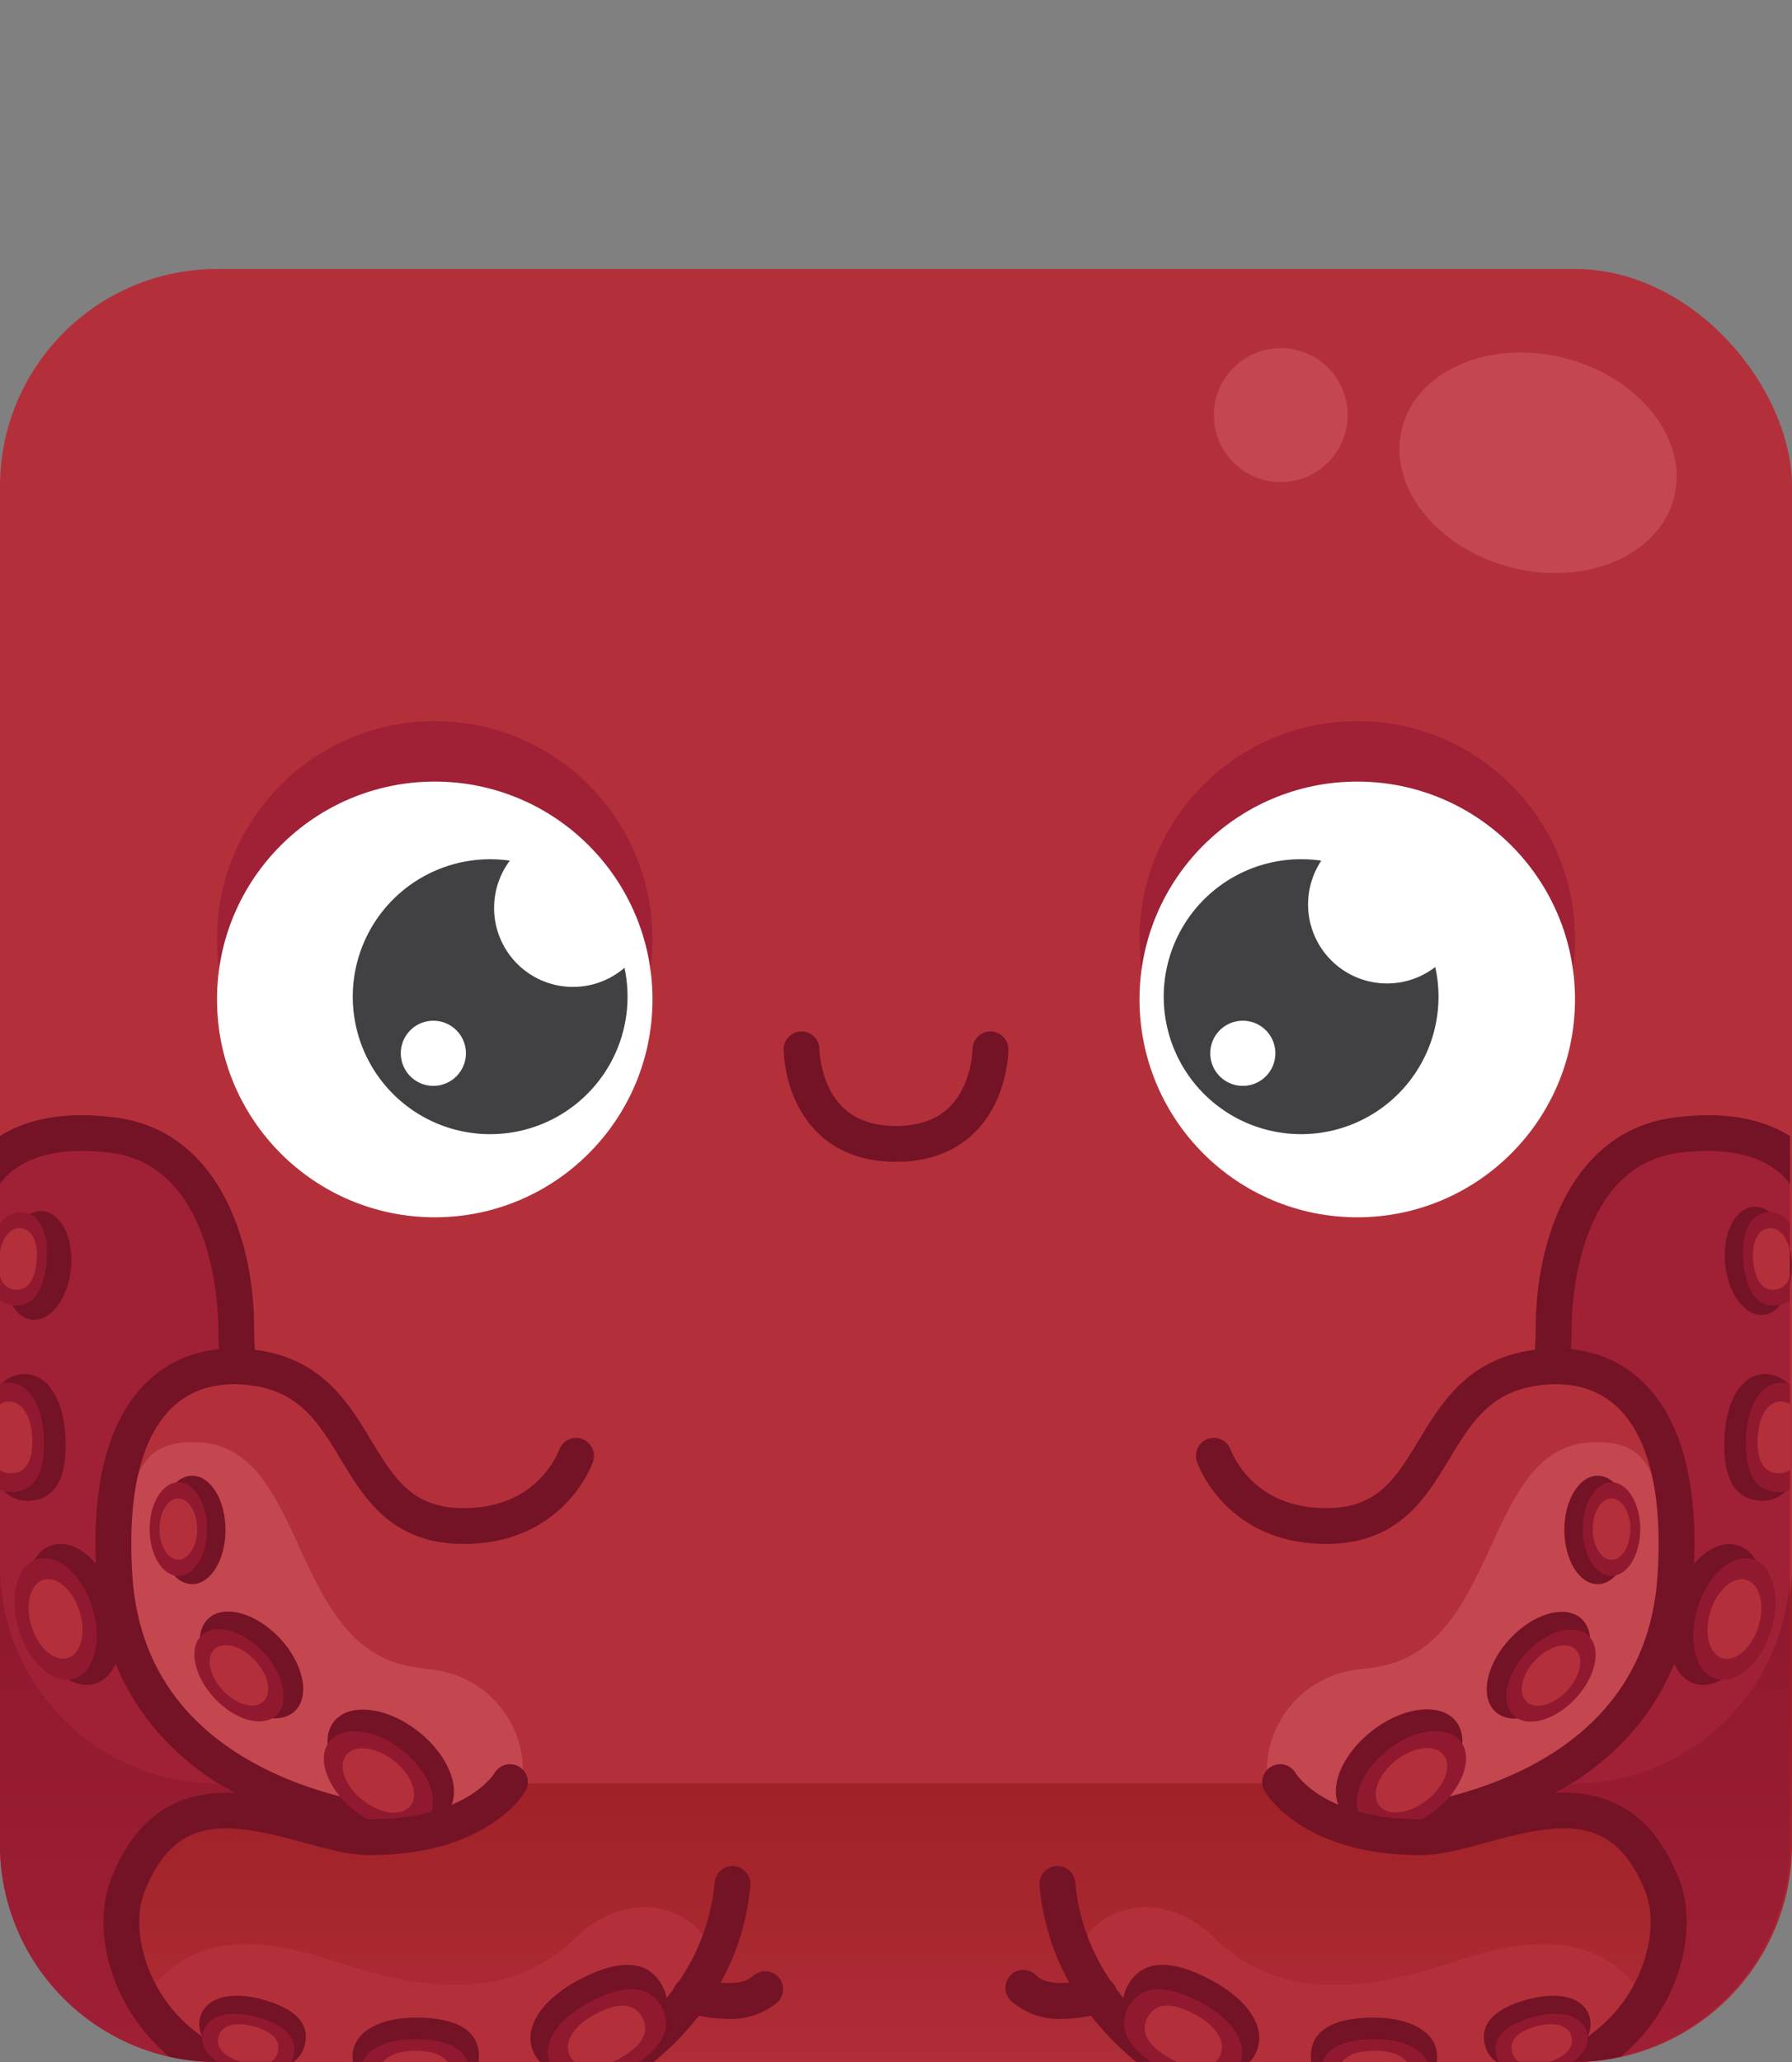 <?xml version="1.0" encoding="UTF-8" standalone="no"?>
<svg
   xmlns:dc="http://purl.org/dc/elements/1.1/"
   xmlns:cc="http://creativecommons.org/ns#"
   xmlns:rdf="http://www.w3.org/1999/02/22-rdf-syntax-ns#"
   xmlns:svg="http://www.w3.org/2000/svg"
   xmlns="http://www.w3.org/2000/svg"
   xmlns:xlink="http://www.w3.org/1999/xlink"
   xmlns:sodipodi="http://sodipodi.sourceforge.net/DTD/sodipodi-0.dtd"
   xmlns:inkscape="http://www.inkscape.org/namespaces/inkscape"
   id="Layer_1"
   data-name="Layer 1"
   viewBox="0 0 300 345"
   version="1.1"
   sodipodi:docname="crimsonOctopus.svg"
   inkscape:version="0.92.4 (5da689c313, 2019-01-14)">
  <rect x="0" y="0" width="300" height="345" fill="#808080" stroke="none"/>
  <sodipodi:namedview
     pagecolor="#ffffff"
     bordercolor="#666666"
     borderopacity="1"
     objecttolerance="10"
     gridtolerance="10"
     guidetolerance="10"
     inkscape:pageopacity="0"
     inkscape:pageshadow="2"
     inkscape:window-width="2400"
     inkscape:window-height="1271"
     id="namedview1008"
     showgrid="false"
     inkscape:zoom="1.5623188"
     inkscape:cx="147.95908"
     inkscape:cy="221.6939"
     inkscape:window-x="2391"
     inkscape:window-y="-9"
     inkscape:window-maximized="1"
     inkscape:current-layer="underwater_2" />
  <defs
     id="defs828">
    <style
       id="style815">.cls-1{fill:url(#linear-gradient);}.cls-2{fill:#b3303b;}.cls-3{fill:#a02036;}.cls-4{fill:#741226;}.cls-5{fill:#91192f;}.cls-6{fill:#c4474f;}.cls-7{fill:none;stroke:#741226;stroke-linecap:round;stroke-miterlimit:10;stroke-width:6px;}.cls-8{fill:url(#linear-gradient-2);}.cls-9{fill:url(#linear-gradient-3);}.cls-10{fill:#fff;}.cls-11{fill:#414042;}.cls-12{fill:#891831;}.cls-13{fill:#dcbf9a;}.cls-14{fill:#d49d7e;}</style>
    <linearGradient
       id="linear-gradient"
       x1="150"
       y1="356.11"
       x2="150"
       y2="161.16"
       gradientUnits="userSpaceOnUse">
      <stop
         offset="0"
         stop-color="#b3303b"
         id="stop817" />
      <stop
         offset="0.4"
         stop-color="#991c20"
         id="stop819" />
    </linearGradient>
    <linearGradient
       id="linear-gradient-2"
       x1="24.31"
       y1="346.71"
       x2="24.31"
       y2="157.83"
       gradientUnits="userSpaceOnUse">
      <stop
         offset="0"
         stop-color="#a02036"
         id="stop822" />
      <stop
         offset="0.38"
         stop-color="#91192f"
         id="stop824" />
    </linearGradient>
    <linearGradient
       id="linear-gradient-3"
       x1="-144.59"
       y1="346.71"
       x2="-144.59"
       y2="157.83"
       gradientTransform="matrix(-1, 0, 0, 1, 130.75, 0)"
       xlink:href="#linear-gradient-2" />
  </defs>
  <g
     id="underwater_2"
     data-name="underwater 2">
    <path
       class="cls-1"
       d="M263.62,345H36.38A36.38,36.38,0,0,1,0,308.62V259.14H300v49.48A36.38,36.38,0,0,1,263.62,345Z"
       id="path830" />
    <rect
       class="cls-2"
       y="45"
       width="300"
       height="253.39"
       rx="36.38"
       id="rect832" />
    <path
       class="cls-3"
       d="M39.58,222.31c0-9.19-3.22-30.24-20.77-32.37-9.53-1.16-15.31,1-18.81,3.87V262a36.38,36.38,0,0,0,36.38,36.38l2.17.83c3-.39,4.77-.83,4.77-.83L54.55,247C42.07,247,39.58,231.5,39.58,222.31Z"
       id="path834" />
    <path
       class="cls-4"
       d="M54.55,244c-11.11,0-12-16.61-12-21.7,0-15-6.13-33.25-23.41-35.35-7.93-1-14.36.1-19.17,3.14v8a11.94,11.94,0,0,1,1.88-2c3.64-3,9.21-4.12,16.57-3.22,17.62,2.14,18.13,26.61,18.13,29.39,0,13.39,4.72,27.7,18,27.7a3,3,0,1,0,0-6Z"
       id="path836" />
    <ellipse
       class="cls-4"
       cx="12.32"
       cy="270.12"
       rx="7.46"
       ry="12.13"
       transform="translate(-79.98 15.96) rotate(-17.35)"
       id="ellipse838" />
    <ellipse
       class="cls-5"
       cx="9.3"
       cy="270.87"
       rx="6.44"
       ry="10.47"
       transform="translate(-80.34 15.09) rotate(-17.35)"
       id="ellipse840" />
    <ellipse
       class="cls-2"
       cx="9.29"
       cy="270.87"
       rx="4.21"
       ry="6.85"
       transform="translate(-80.34 15.09) rotate(-17.35)"
       id="ellipse842" />
    <path
       class="cls-4"
       d="M10.93,240.1c-.35-5.84-2.92-10.44-7.14-10.18a5.11,5.11,0,0,0-3.79,2V248.6a5.35,5.35,0,0,0,5.06,2.47C10,250.78,11.28,246,10.93,240.1Z"
       id="path844" />
    <path
       class="cls-5"
       d="M1.16,231.36a4.77,4.77,0,0,0-1.16.23v17.68a5,5,0,0,0,2.25.35c4.23-.25,5.37-4.42,5.07-9.46S4.8,231.15,1.16,231.36Z"
       id="path846" />
    <path
       class="cls-2"
       d="M1.34,234.51a2.87,2.87,0,0,0-1.34.43v11a3.1,3.1,0,0,0,2.05.55c2.77-.17,3.52-2.9,3.32-6.2S3.72,234.37,1.34,234.51Z"
       id="path848" />
    <ellipse
       class="cls-4"
       cx="5.31"
       cy="210.97"
       rx="9.07"
       ry="5.57"
       transform="matrix(0.1, -1, 1, 0.1, -205.2, 195.94)"
       id="ellipse850" />
    <path
       class="cls-5"
       d="M3.76,202.82A4.06,4.06,0,0,0,0,204.73v12.8a4.1,4.1,0,0,0,2.25.87c3.62.35,5.13-3,5.54-7.33S6.87,203.12,3.76,202.82Z"
       id="path852" />
    <path
       class="cls-2"
       d="M3.49,205.51c-1.8-.17-3,1.52-3.49,3.88v4a2.77,2.77,0,0,0,2.51,2.37c2.36.23,3.35-2,3.62-4.8S5.53,205.71,3.49,205.51Z"
       id="path854" />
    <path
       class="cls-2"
       d="M96.44,243.58S92.35,255.66,77,255.32c-19.4-.43-15.08-23.74-34.37-26.47-13.52-1.91-25.3,6.82-23.49,34.9,2.54,39.55,49.35,41.8,49.35,41.8l20.09-7.16"
       id="path856" />
    <path
       class="cls-6"
       d="M68.51,305.55l18.86-6.72h0a17.1,17.1,0,0,0-15.1-19.49c-1.18-.12-2.44-.3-3.76-.55-20-3.83-17.19-36.43-35.06-37.45-11.8-.67-13.34,7.46-11.68,34.93C32.13,303.8,68.51,305.55,68.51,305.55Z"
       id="path858" />
    <path
       class="cls-7"
       d="M68.51,305.55s-46.81-2.25-49.35-41.8c-1.81-28.08,10-36.81,23.49-34.9,19.29,2.73,15,26,34.37,26.47,15.33.34,19.42-11.74,19.42-11.74"
       id="path860" />
    <ellipse
       class="cls-4"
       cx="65.43"
       cy="295.55"
       rx="7.46"
       ry="12.13"
       transform="translate(-207.21 164.02) rotate(-51.76)"
       id="ellipse862" />
    <ellipse
       class="cls-5"
       cx="63.36"
       cy="297.87"
       rx="6.44"
       ry="10.47"
       transform="translate(-209.82 163.29) rotate(-51.76)"
       id="ellipse864" />
    <ellipse
       class="cls-2"
       cx="63.35"
       cy="297.88"
       rx="4.21"
       ry="6.85"
       transform="translate(-209.83 163.28) rotate(-51.76)"
       id="ellipse866" />
    <ellipse
       class="cls-4"
       cx="42.09"
       cy="278.58"
       rx="6.51"
       ry="10.6"
       transform="translate(-178.64 103.49) rotate(-42.99)"
       id="ellipse868" />
    <ellipse
       class="cls-5"
       cx="40"
       cy="280.32"
       rx="5.62"
       ry="9.15"
       transform="translate(-180.39 102.53) rotate(-42.99)"
       id="ellipse870" />
    <ellipse
       class="cls-2"
       cx="39.99"
       cy="280.32"
       rx="3.68"
       ry="5.99"
       transform="translate(-180.39 102.53) rotate(-42.99)"
       id="ellipse872" />
    <ellipse
       class="cls-4"
       cx="32.18"
       cy="255.98"
       rx="5.57"
       ry="9.07"
       id="ellipse874" />
    <ellipse
       class="cls-5"
       cx="29.86"
       cy="255.84"
       rx="4.81"
       ry="7.83"
       id="ellipse876" />
    <ellipse
       class="cls-2"
       cx="29.85"
       cy="255.84"
       rx="3.15"
       ry="5.12"
       id="ellipse878" />
    <path
       class="cls-2"
       d="M96.51,324.08c-11.66,11.28-26,8.84-40.78,4-9.69-3.17-24.58-6.65-32.29,7.82a10.71,10.71,0,0,0-1,6.32,36.17,36.17,0,0,0,14,2.78h70.55l12-19.09C115.44,318.33,104.68,316.19,96.51,324.08Z"
       id="path880" />
    <path
       class="cls-8"
       d="M36.68,298.39h-.3A36.38,36.38,0,0,1,0,262v46.61A36.38,36.38,0,0,0,35.06,345C22.63,338.52,18,324,21.45,315.3c5.94-14.84,17.07-13.34,27.1-10.74l.06-.38A62.45,62.45,0,0,1,36.68,298.39Z"
       id="path882" />
    <path
       class="cls-4"
       d="M27.44,334.29c-3.89-5.76-5.18-12.94-3.21-17.88,5.18-12.93,13.89-11.61,26.6-8.13,4,1.08,7.68,2.11,11,2.11,19.82,0,25.91-10.31,26.16-10.75a3,3,0,0,0-1.09-4.05,3,3,0,0,0-4.1,1.05c-.19.31-4.89,7.75-21,7.75-2.48,0-5.83-.92-9.37-1.89-10.44-2.86-26.21-7.19-33.76,11.69-2.72,6.81-1.22,16,3.82,23.46a30.93,30.93,0,0,0,5.83,6.44,36.43,36.43,0,0,0,8.07.91h9A24.79,24.79,0,0,1,27.44,334.29Z"
       id="path884" />
    <path
       class="cls-4"
       d="M122.9,312.23a3,3,0,0,0-3.26,2.71c-1.86,20.39-20.33,29.7-20.61,29.83-.13.07-.25.15-.37.23h10.76c6.49-5.31,14.86-14.86,16.19-29.51A3,3,0,0,0,122.9,312.23Z"
       id="path886" />
    <path
       class="cls-4"
       d="M121.86,337.78a24.9,24.9,0,0,1-7.2-1.15,3,3,0,0,1,1.89-5.7c1.76.58,7.27,1.74,9.52-.32a3,3,0,1,1,4.06,4.42A12,12,0,0,1,121.86,337.78Z"
       id="path888" />
    <path
       class="cls-4"
       d="M96.61,331.42c-5.88,3.2-9.4,8.09-7.09,12.34a5.72,5.72,0,0,0,.9,1.24H102.8q.47-.22.93-.48c5.89-3.2,9.78-7.4,7.1-12.34S102.5,328.22,96.61,331.42Z"
       id="path890" />
    <path
       class="cls-5"
       d="M98.42,335.14C93.7,337.7,90.75,341.53,92,345h15c3.67-2.54,5.69-5.65,3.76-9.21C108.37,331.53,103.5,332.38,98.42,335.14Z"
       id="path892" />
    <path
       class="cls-2"
       d="M99.49,337.1c-3.33,1.81-5.32,4.57-4,7a3.19,3.19,0,0,0,.76.93h6.26c.34-.15.68-.31,1-.5,3.33-1.8,5.53-4.18,4-7S102.81,335.29,99.49,337.1Z"
       id="path894" />
    <path
       class="cls-4"
       d="M69.62,337.57c-5.85,0-10.6,2.29-10.6,6.52a5.4,5.4,0,0,0,.09.91h21a6.62,6.62,0,0,0,.06-.91C80.21,339.17,75.47,337.57,69.62,337.57Z"
       id="path896" />
    <path
       class="cls-5"
       d="M60.7,345H78.29c-1-2.83-4.59-3.82-8.83-3.82S61.82,342.51,60.7,345Z"
       id="path898" />
    <path
       class="cls-2"
       d="M64.11,345H74.92c-.93-1.37-3-1.87-5.46-1.87S65.1,343.78,64.11,345Z"
       id="path900" />
    <path
       class="cls-4"
       d="M43.71,334.48c-4.84-1.28-9.27-.44-10.2,3.06-.87,3.28,2.1,6.07,6.47,7.46h9.13A4.67,4.67,0,0,0,51,342.2C52.12,338.13,48.55,335.77,43.71,334.48Z"
       id="path902" />
    <path
       class="cls-5"
       d="M42.78,337.43c-4.18-1.11-8-.38-8.8,2.64-.51,1.92.51,3.64,2.39,4.93H48.76a4.91,4.91,0,0,0,.35-.91C50,340.58,47,338.54,42.78,337.43Z"
       id="path904" />
    <path
       class="cls-2"
       d="M42.35,339c-2.73-.73-5.23-.25-5.76,1.73s1.21,3.45,3.7,4.23h5.05a2.57,2.57,0,0,0,1.15-1.6C47.1,341.1,45.09,339.77,42.35,339Z"
       id="path906" />
    <path
       class="cls-3"
       d="M260.07,222.31c0-9.19,3.21-30.24,20.77-32.37,9.53-1.16,15.3,1,18.81,3.87V262a36.38,36.38,0,0,1-36.38,36.38l-2.18.83c-2.95-.39-4.76-.83-4.76-.83L245.09,247C257.58,247,260.07,231.5,260.07,222.31Z"
       id="path908" />
    <path
       class="cls-4"
       d="M245.09,244c11.12,0,12-16.61,12-21.7,0-15,6.13-33.25,23.41-35.35,7.93-1,14.36.1,19.17,3.14v8a12,12,0,0,0-1.89-2c-3.64-3-9.21-4.12-16.56-3.22-17.62,2.14-18.13,26.61-18.13,29.39,0,13.39-4.72,27.7-18,27.7a3,3,0,0,1,0-6Z"
       id="path910" />
    <ellipse
       class="cls-4"
       cx="287.32"
       cy="270.12"
       rx="12.13"
       ry="7.46"
       transform="translate(-56.18 463.83) rotate(-72.65)"
       id="ellipse912" />
    <ellipse
       class="cls-5"
       cx="290.34"
       cy="270.87"
       rx="10.47"
       ry="6.44"
       transform="translate(-54.77 467.24) rotate(-72.65)"
       id="ellipse914" />
    <ellipse
       class="cls-2"
       cx="290.35"
       cy="270.87"
       rx="6.85"
       ry="4.21"
       transform="translate(-54.77 467.25) rotate(-72.65)"
       id="ellipse916" />
    <path
       class="cls-4"
       d="M288.72,240.1c.35-5.84,2.91-10.44,7.13-10.18a5.11,5.11,0,0,1,3.8,2V248.6a5.37,5.37,0,0,1-5.06,2.47C289.69,250.78,288.37,246,288.72,240.1Z"
       id="path918" />
    <path
       class="cls-5"
       d="M298.49,231.36a4.87,4.87,0,0,1,1.16.23v17.68a5.06,5.06,0,0,1-2.25.35c-4.24-.25-5.37-4.42-5.07-9.46S294.84,231.15,298.49,231.36Z"
       id="path920" />
    <path
       class="cls-2"
       d="M298.31,234.51a2.87,2.87,0,0,1,1.34.43v11a3.12,3.12,0,0,1-2.06.55c-2.77-.17-3.51-2.9-3.31-6.2S295.92,234.37,298.31,234.51Z"
       id="path922" />
    <ellipse
       class="cls-4"
       cx="294.34"
       cy="210.97"
       rx="5.57"
       ry="9.07"
       transform="translate(-18.95 29.33) rotate(-5.53)"
       id="ellipse924" />
    <path
       class="cls-5"
       d="M295.89,202.82a4.07,4.07,0,0,1,3.76,1.91v12.8a4.1,4.1,0,0,1-2.26.87c-3.61.35-5.12-3-5.54-7.33S292.78,203.12,295.89,202.82Z"
       id="path926" />
    <path
       class="cls-2"
       d="M296.15,205.51c1.81-.17,3.05,1.52,3.5,3.88v4a2.78,2.78,0,0,1-2.51,2.37c-2.37.23-3.36-2-3.63-4.8S294.12,205.71,296.15,205.51Z"
       id="path928" />
    <path
       class="cls-2"
       d="M203.21,243.58s4.09,12.08,19.41,11.74c19.4-.43,15.08-23.74,34.38-26.47,13.52-1.91,25.29,6.82,23.49,34.9-2.55,39.55-49.36,41.8-49.36,41.8l-20.08-7.16"
       id="path930" />
    <path
       class="cls-6"
       d="M231.13,305.55l-18.86-6.72h0a17.11,17.11,0,0,1,15.1-19.49c1.19-.12,2.44-.3,3.76-.55,20-3.83,17.2-36.43,35.07-37.45,11.8-.67,13.33,7.46,11.67,34.93C267.52,303.8,231.13,305.55,231.13,305.55Z"
       id="path932" />
    <path
       class="cls-7"
       d="M231.13,305.55s46.81-2.25,49.36-41.8c1.8-28.08-10-36.81-23.49-34.9-19.3,2.73-15,26-34.38,26.47-15.32.34-19.41-11.74-19.41-11.74"
       id="path934" />
    <ellipse
       class="cls-4"
       cx="234.22"
       cy="295.55"
       rx="12.13"
       ry="7.46"
       transform="translate(-132.67 208.36) rotate(-38.24)"
       id="ellipse936" />
    <ellipse
       class="cls-5"
       cx="236.29"
       cy="297.87"
       rx="10.47"
       ry="6.44"
       transform="translate(-133.66 210.14) rotate(-38.24)"
       id="ellipse938" />
    <ellipse
       class="cls-2"
       cx="236.29"
       cy="297.88"
       rx="6.85"
       ry="4.21"
       transform="translate(-133.67 210.15) rotate(-38.24)"
       id="ellipse940" />
    <ellipse
       class="cls-4"
       cx="257.55"
       cy="278.58"
       rx="10.6"
       ry="6.51"
       transform="translate(-121.84 277.05) rotate(-47.01)"
       id="ellipse942" />
    <ellipse
       class="cls-5"
       cx="259.65"
       cy="280.32"
       rx="9.15"
       ry="5.62"
       transform="translate(-122.44 279.13) rotate(-47.01)"
       id="ellipse944" />
    <ellipse
       class="cls-2"
       cx="259.66"
       cy="280.32"
       rx="5.99"
       ry="3.68"
       transform="translate(-122.44 279.14) rotate(-47.01)"
       id="ellipse946" />
    <ellipse
       class="cls-4"
       cx="267.46"
       cy="255.98"
       rx="5.57"
       ry="9.07"
       id="ellipse948" />
    <ellipse
       class="cls-5"
       cx="269.79"
       cy="255.84"
       rx="4.81"
       ry="7.83"
       id="ellipse950" />
    <ellipse
       class="cls-2"
       cx="269.79"
       cy="255.84"
       rx="3.15"
       ry="5.12"
       id="ellipse952" />
    <path
       class="cls-2"
       d="M203.13,324.08c11.67,11.28,26.05,8.84,40.79,4,9.69-3.17,24.58-6.65,32.28,7.82a10.71,10.71,0,0,1,1,6.32,36.21,36.21,0,0,1-14,2.78H192.72l-12-19.09C184.21,318.33,195,316.19,203.13,324.08Z"
       id="path954" />
    <path
       class="cls-9"
       d="M263,298.39h.31A36.38,36.38,0,0,0,299.65,262v46.61A36.39,36.39,0,0,1,264.58,345C277,338.52,281.69,324,278.2,315.3c-5.94-14.84-17.07-13.34-27.1-10.74l-.07-.38A62.17,62.17,0,0,0,263,298.39Z"
       id="path956" />
    <path
       class="cls-4"
       d="M272.2,334.29c3.9-5.76,5.19-12.94,3.21-17.88-5.17-12.93-13.89-11.61-26.6-8.13-3.94,1.08-7.67,2.11-10.95,2.11-19.82,0-25.92-10.31-26.17-10.75a3,3,0,0,1,1.1-4.05,3,3,0,0,1,4.1,1.05c.19.31,4.89,7.75,21,7.75,2.47,0,5.82-.92,9.37-1.89,10.43-2.86,26.2-7.19,33.75,11.69,2.73,6.81,1.23,16-3.81,23.46a31.21,31.21,0,0,1-5.83,6.44,36.43,36.43,0,0,1-8.07.91h-9A24.74,24.74,0,0,0,272.2,334.29Z"
       id="path958" />
    <path
       class="cls-4"
       d="M176.75,312.23a3,3,0,0,1,3.26,2.71c1.85,20.39,20.33,29.7,20.6,29.83a3.48,3.48,0,0,1,.38.23H190.23c-6.49-5.31-14.86-14.86-16.2-29.51A3,3,0,0,1,176.75,312.23Z"
       id="path960" />
    <path
       class="cls-4"
       d="M177.78,337.78a24.75,24.75,0,0,0,7.2-1.15,3,3,0,0,0-1.88-5.7c-1.76.58-7.28,1.74-9.53-.32a3,3,0,1,0-4,4.42A12,12,0,0,0,177.78,337.78Z"
       id="path962" />
    <path
       class="cls-4"
       d="M203,331.42c5.89,3.2,9.41,8.09,7.1,12.34a6.07,6.07,0,0,1-.9,1.24H196.85c-.31-.15-.63-.31-.94-.48-5.88-3.2-9.78-7.4-7.09-12.34S197.15,328.22,203,331.42Z"
       id="path964" />
    <path
       class="cls-5"
       d="M201.23,335.14c4.71,2.56,7.67,6.39,6.46,9.86h-15c-3.67-2.54-5.7-5.65-3.77-9.21C191.27,331.53,196.15,332.38,201.23,335.14Z"
       id="path966" />
    <path
       class="cls-2"
       d="M200.16,337.1c3.33,1.81,5.32,4.57,4,7a3.16,3.16,0,0,1-.75.93h-6.27c-.33-.15-.67-.31-1-.5-3.33-1.8-5.53-4.18-4-7S196.83,335.29,200.16,337.1Z"
       id="path968" />
    <path
       class="cls-4"
       d="M230,337.57c5.85,0,10.59,2.29,10.59,6.52a5.4,5.4,0,0,1-.08.91h-21a6.62,6.62,0,0,1-.06-.91C219.43,339.17,224.18,337.57,230,337.57Z"
       id="path970" />
    <path
       class="cls-5"
       d="M239,345h-17.6c1-2.83,4.59-3.82,8.84-3.82S237.83,342.51,239,345Z"
       id="path972" />
    <path
       class="cls-2"
       d="M235.53,345H224.72c.93-1.37,3-1.87,5.47-1.87S234.55,343.78,235.53,345Z"
       id="path974" />
    <path
       class="cls-4"
       d="M255.94,334.48c4.84-1.28,9.26-.44,10.19,3.06.87,3.28-2.09,6.07-6.46,7.46h-9.13a4.63,4.63,0,0,1-1.93-2.8C247.53,338.13,251.1,335.77,255.94,334.48Z"
       id="path976" />
    <path
       class="cls-5"
       d="M256.87,337.43c4.17-1.11,8-.38,8.79,2.64.51,1.92-.5,3.64-2.39,4.93H250.89a4.91,4.91,0,0,1-.35-.91C249.61,340.58,252.69,338.54,256.87,337.43Z"
       id="path978" />
    <path
       class="cls-2"
       d="M257.29,339c2.74-.73,5.24-.25,5.77,1.73s-1.21,3.45-3.71,4.23H254.3a2.57,2.57,0,0,1-1.15-1.6C252.54,341.1,254.56,339.77,257.29,339Z"
       id="path980" />
    <path
       class="cls-7"
       d="M165.81,175.57s0,15.82-15.81,15.82-15.81-15.82-15.81-15.82"
       id="path982" />
    <circle
       class="cls-3"
       cx="227.22"
       cy="157.1"
       r="36.45"
       id="circle984" />
    <circle
       class="cls-3"
       cx="72.78"
       cy="157.1"
       r="36.45"
       id="circle986" />
    <circle
       class="cls-10"
       cx="227.22"
       cy="167.22"
       r="36.45"
       id="circle988" />
    <circle
       class="cls-10"
       cx="72.78"
       cy="167.22"
       r="36.45"
       id="circle990" />
    <path
       class="cls-11"
       d="M104.54,161.93A13.21,13.21,0,0,1,85.35,144a23,23,0,1,0,19.19,17.91ZM72.49,181.68A5.45,5.45,0,1,1,78,176.23,5.45,5.45,0,0,1,72.49,181.68Z"
       id="path992" />
    <path
       class="cls-11"
       d="M240.27,161.8A13.22,13.22,0,0,1,221.2,144a24.25,24.25,0,0,0-3.32-.24,23,23,0,1,0,22.39,18Zm-32.21,19.88a5.45,5.45,0,1,1,5.45-5.45A5.45,5.45,0,0,1,208.06,181.68Z"
       id="path994" />
    <ellipse
       class="cls-6"
       cx="257.5"
       cy="77.43"
       rx="18.07"
       ry="23.49"
       transform="translate(118.89 307.85) rotate(-75.71)"
       id="ellipse996" />
    <circle
       class="cls-6"
       cx="214.41"
       cy="69.45"
       r="11.2"
       id="circle998" />
  </g>
</svg>
